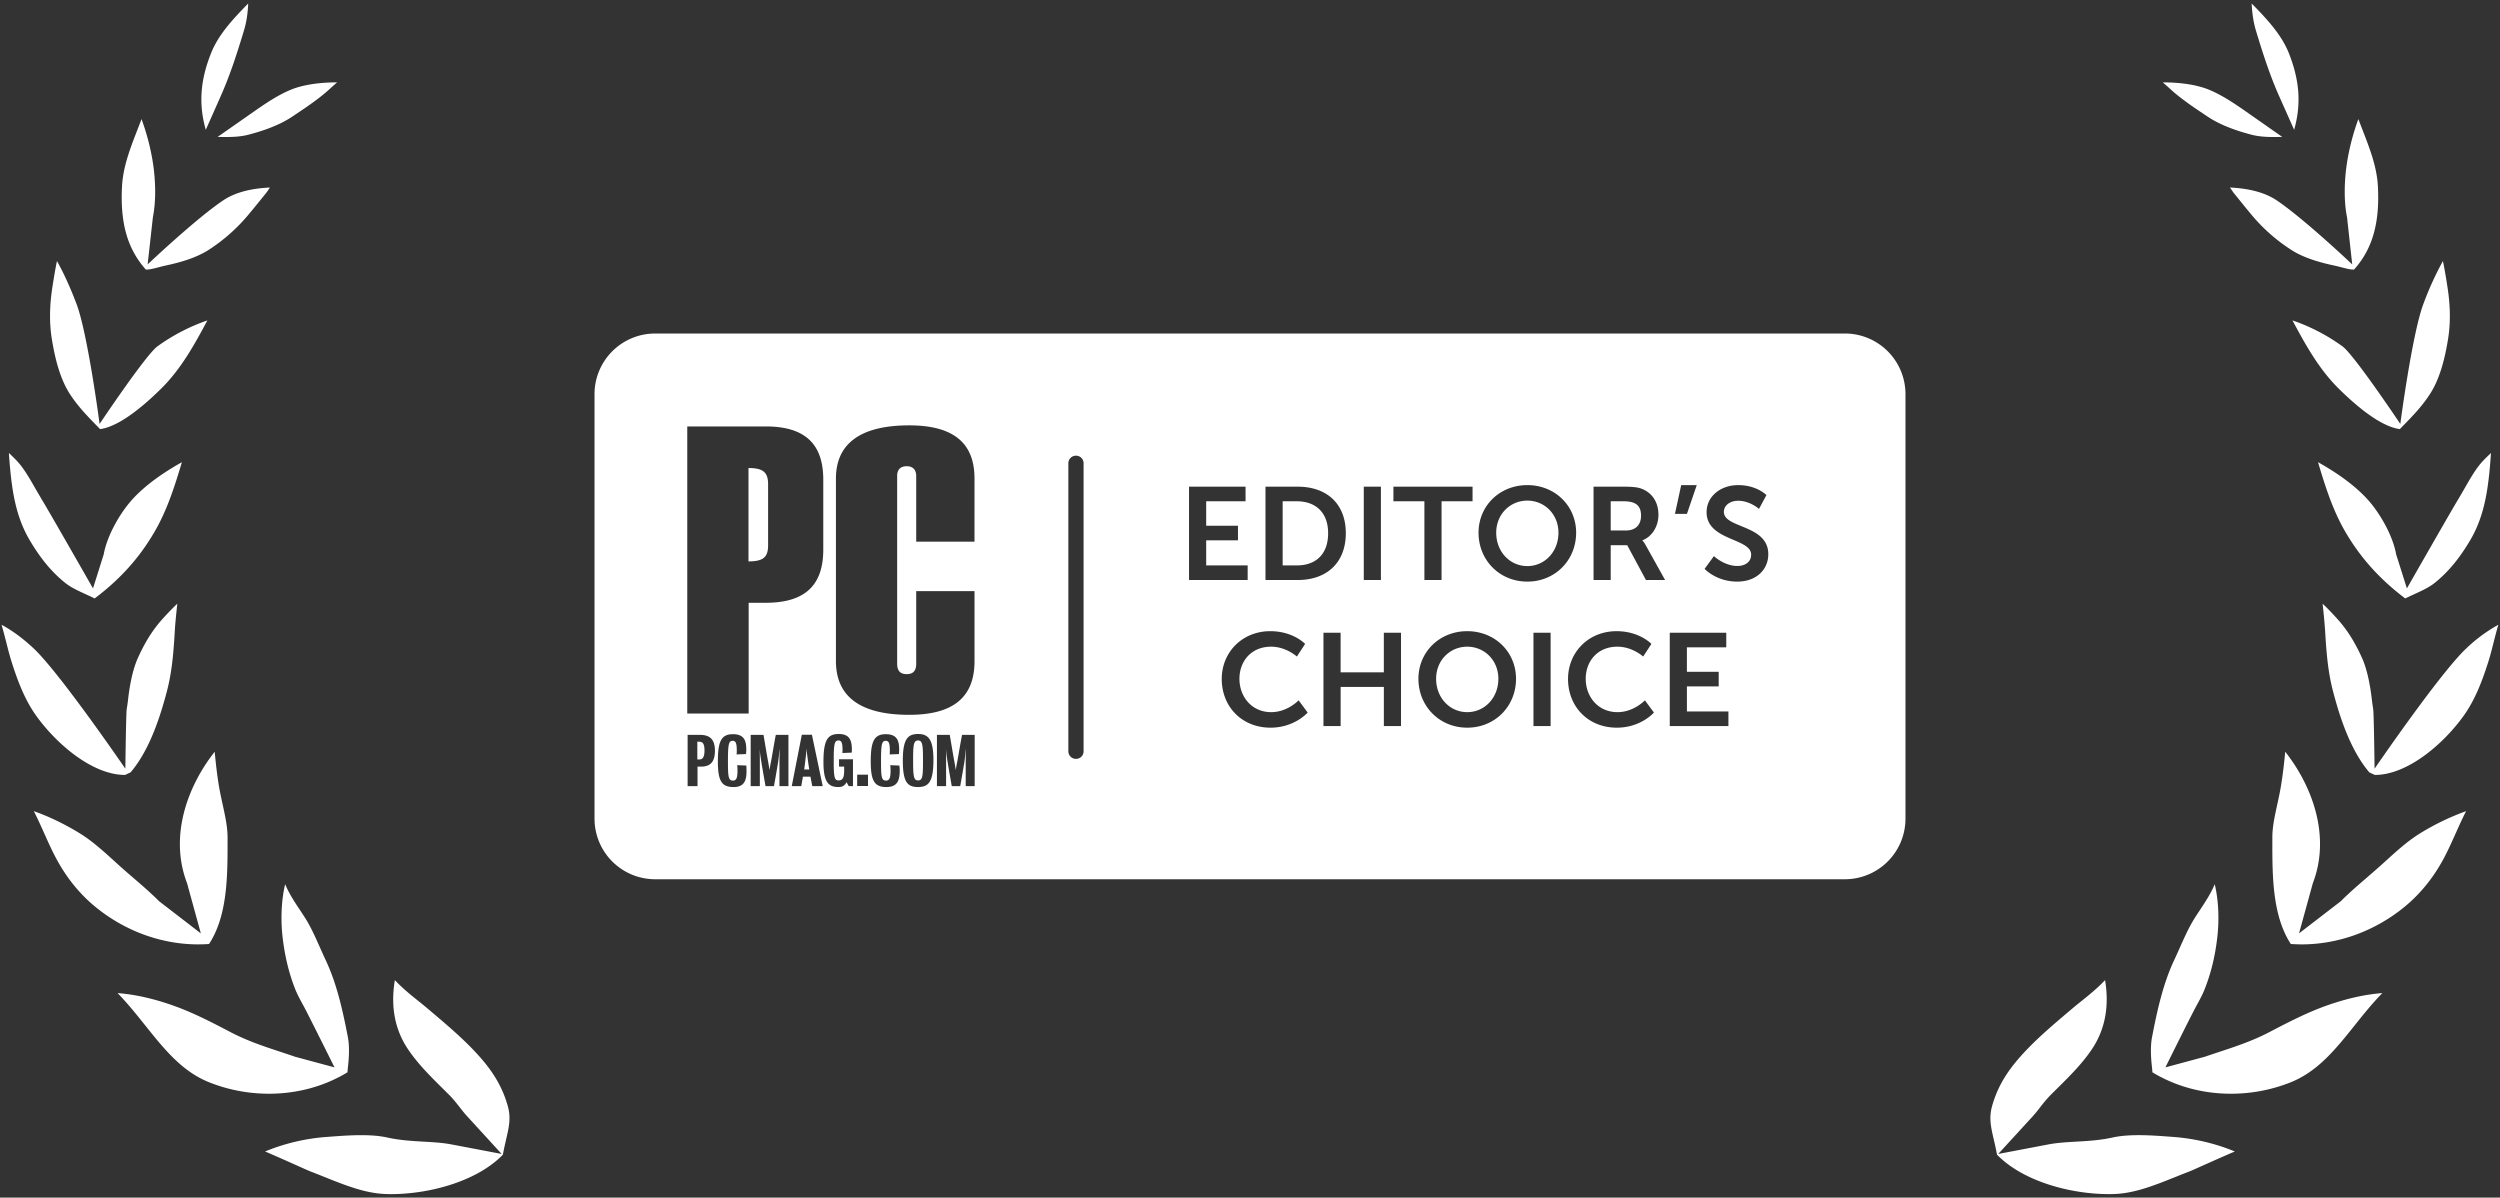 <svg xmlns="http://www.w3.org/2000/svg" width="167" height="80" viewBox="0 0 167 80">
    <rect x="0" y="0" width="167" height="80" fill="#333333" stroke="none"/>
    <g fill="#FFF" fill-rule="evenodd">
        <path d="M152.253 6.435c-.6-1.35-1.04-2.684-1.559-4.4-.176-.587-.252-1.187-.284-1.802 1.042 1.06 1.996 2.087 2.487 3.322.718 1.815.837 3.398.352 5.117l-.996-2.237zm-.36 2.717c-.444 0-.969-.018-1.491-.153-1.206-.312-2.185-.713-2.91-1.194l-.05-.034c-.874-.582-1.78-1.184-2.5-1.854-.151-.14-.313-.279-.472-.414h.006c1.283 0 2.378.182 3.173.526.925.4 1.765.989 2.656 1.613l2.149 1.503c-.187.004-.375.007-.562.007zm5.307 8.856c-.213 0-.511-.078-.8-.154a11.241 11.241 0 0 0-.466-.114c-.806-.172-1.981-.468-2.878-1.048a11.725 11.725 0 0 1-2.623-2.307c-.272-.325-.54-.655-.806-.985l-.397-.488c-.046-.058-.11-.157-.19-.272a1.951 1.951 0 0 0-.08-.114c.994.048 2.191.232 3.128.861 1.828 1.23 5.04 4.275 5.04 4.275l-.346-3.147c-.215-1.056-.204-2.45.026-3.825.156-.914.4-1.835.73-2.736.087.23.175.458.263.685.5 1.287.974 2.503 1.042 3.809.13 2.452-.36 4.179-1.592 5.558l-.051.002zm3.11 10.656c-.749-.095-2.023-.673-4.064-2.684-1.32-1.301-2.208-2.888-3.108-4.576 1.184.404 2.316.99 3.343 1.736.767.554 3.86 5.179 3.86 5.179s.79-6.025 1.544-8.024a21.09 21.09 0 0 1 1.303-2.859c.125.607.222 1.21.301 1.727.202 1.288.213 2.437.037 3.513-.167 1.012-.468 2.486-1.17 3.591-.533.844-1.163 1.492-1.895 2.242a6.384 6.384 0 0 0-.15.155zm.358 11.312c-1.717-1.298-2.994-2.723-4.008-4.465-.826-1.423-1.325-2.986-1.816-4.638 1.26.707 2.577 1.615 3.474 2.677.712.845 1.527 2.25 1.745 3.482l.718 2.273s2.592-4.54 3.281-5.706c.185-.309.367-.615.54-.92l.068-.118c.366-.635.74-1.291 1.18-1.758.168-.179.352-.359.548-.543-.147 2.078-.349 4.04-1.356 5.77-.727 1.245-1.485 2.165-2.387 2.894-.39.313-.86.53-1.36.758-.207.094-.414.19-.627.294zm-2.032 11.789l-.364-.17c-1.277-1.494-1.984-3.74-2.412-5.362-.324-1.22-.443-2.418-.534-3.956-.04-.66-.108-1.314-.176-1.949.412.387.752.761.928.954.687.748 1.215 1.58 1.718 2.698.29.649.519 1.637.647 2.783.02.185.054.395.088.619.045.289.09 3.968.09 3.968s4.306-6.292 6.074-7.985a10.354 10.354 0 0 1 2.197-1.633c-.125.409-.227.816-.326 1.211-.114.446-.219.868-.35 1.276-.397 1.242-.876 2.544-1.688 3.657-1.41 1.935-3.778 3.889-5.875 3.889h-.017zm-4.885 11.32c-.238 0-.482-.01-.724-.026-1.243-1.899-1.237-4.581-1.234-6.963v-.175c0-.685.161-1.42.332-2.199.09-.42.187-.856.255-1.292.12-.743.205-1.484.273-2.214 1.859 2.36 3.034 5.7 1.845 8.78l-.923 3.354 2.787-2.145c.525-.53 1.124-1.046 1.706-1.547.34-.295.681-.589 1.013-.888l.239-.216c.786-.713 1.527-1.387 2.358-1.897a16.445 16.445 0 0 1 3.057-1.472c-.258.505-.488 1.02-.715 1.526-.253.561-.491 1.092-.755 1.59-.693 1.306-1.584 2.41-2.651 3.284-1.973 1.612-4.408 2.5-6.863 2.5zm-4.728 9.976c-1.896 0-3.704-.495-5.245-1.433a2.43 2.43 0 0 0-.015-.238c-.073-.625-.139-1.433-.002-2.134.332-1.709.72-3.511 1.464-5.098.13-.277.258-.56.383-.845.273-.61.53-1.187.832-1.71.15-.265.329-.53.516-.812.335-.508.684-1.033.951-1.636.012-.029.026-.059.037-.089.278 1.164.295 2.472.173 3.53-.147 1.28-.423 2.417-.846 3.48-.144.37-.352.747-.57 1.147-.338.617-2.052 4.077-2.052 4.077l2.622-.706c.313-.107.622-.21.931-.312 1.116-.368 2.27-.748 3.406-1.344 1.309-.685 2.49-1.288 3.718-1.732 1.351-.487 2.631-.778 3.815-.868-.676.69-1.272 1.435-1.856 2.167-1.269 1.585-2.467 3.083-4.295 3.804-1.265.499-2.6.752-3.967.752zm-8.16 6.706c-2.481 0-5.694-.816-7.462-2.634a19.23 19.23 0 0 0-.213-.997c-.196-.848-.34-1.46-.113-2.264.292-1.031.772-1.938 1.512-2.85 1.028-1.268 2.356-2.392 3.639-3.479l.244-.206c.187-.158.383-.317.585-.477.502-.404 1.064-.855 1.564-1.39.29 1.75.002 3.285-.855 4.58-.655.988-1.493 1.818-2.381 2.696l-.4.397a8.905 8.905 0 0 0-.71.836 11.04 11.04 0 0 1-.482.586l-2.31 2.52 3.36-.639c.585-.111 1.203-.147 1.856-.184.783-.045 1.595-.092 2.418-.275.477-.106 1.05-.158 1.749-.158.743 0 1.493.057 2.22.112l.155.011a13.44 13.44 0 0 1 4.048.966c-.656.28-1.394.608-2.155.948-.386.173-.783.351-.874.385-.306.118-.619.242-.93.367-1.409.565-2.74 1.098-4.1 1.143-.121.004-.24.006-.365.006zM13.746 8.672c-.486-1.719-.37-3.302.352-5.117.49-1.235 1.444-2.262 2.483-3.322-.028.615-.105 1.215-.284 1.801-.516 1.717-.96 3.051-1.558 4.4l-.993 2.238zm.791.473l2.152-1.503c.891-.624 1.731-1.214 2.654-1.613.794-.344 1.893-.526 3.173-.526h.005a13.16 13.16 0 0 0-.468.414c-.724.67-1.626 1.272-2.503 1.854l-.048.034c-.724.48-1.703.882-2.91 1.194-.522.135-1.047.153-1.49.153-.19 0-.377-.003-.565-.007zm-4.745 8.863l-.051-.002c-1.23-1.38-1.72-3.106-1.59-5.558.069-1.306.54-2.522 1.04-3.81.087-.226.178-.454.263-.684.33.901.576 1.822.73 2.736.232 1.375.24 2.77.028 3.825l-.35 3.147s3.214-3.044 5.044-4.275c.937-.63 2.132-.813 3.125-.861a6.629 6.629 0 0 0-.076.114c-.08.115-.145.214-.193.272l-.395.488c-.267.33-.533.66-.809.985a11.71 11.71 0 0 1-2.62 2.307c-.9.58-2.074.876-2.88 1.048-.148.032-.304.072-.463.114-.29.076-.587.154-.803.154zM6.684 28.664l-.15-.155c-.733-.75-1.363-1.398-1.9-2.242-.697-1.105-1.001-2.579-1.166-3.59-.178-1.077-.164-2.226.034-3.514.083-.516.176-1.12.304-1.727.457.817.891 1.773 1.303 2.86.755 1.998 1.544 8.023 1.544 8.023s3.094-4.625 3.86-5.179a12.729 12.729 0 0 1 3.34-1.736c-.9 1.688-1.785 3.275-3.107 4.576-2.041 2.01-3.313 2.59-4.062 2.684zm-.36 11.312c-.21-.105-.42-.2-.625-.294-.5-.229-.973-.445-1.36-.758-.902-.729-1.66-1.649-2.386-2.894-1.01-1.73-1.21-3.692-1.36-5.77.196.184.383.364.55.543.438.467.815 1.123 1.179 1.758l.068.118c.176.305.357.611.54.92.692 1.166 3.283 5.706 3.283 5.706l.715-2.273c.222-1.233 1.036-2.637 1.748-3.482.895-1.062 2.214-1.97 3.475-2.677-.492 1.652-.994 3.215-1.82 4.638-1.01 1.742-2.287 3.167-4.007 4.465zm2.035 11.789h-.017c-2.1 0-4.465-1.954-5.878-3.89-.812-1.112-1.292-2.414-1.686-3.656-.13-.408-.239-.83-.35-1.276-.102-.395-.204-.802-.326-1.211.752.41 1.49.957 2.197 1.633 1.765 1.693 6.074 7.985 6.074 7.985s.045-3.68.09-3.968c.035-.224.066-.434.089-.62.124-1.145.354-2.133.647-2.782.5-1.118 1.03-1.95 1.714-2.698.176-.193.52-.567.931-.954-.068.635-.14 1.29-.176 1.95-.09 1.537-.21 2.735-.534 3.955-.431 1.623-1.135 3.868-2.412 5.361l-.363.17zm4.884 11.32h-.003c-2.452 0-4.89-.888-6.86-2.5-1.067-.873-1.96-1.978-2.65-3.285-.265-.497-.503-1.028-.756-1.59-.227-.506-.456-1.02-.715-1.525 1 .353 2.05.855 3.054 1.472.835.51 1.575 1.184 2.362 1.897l.238.216c.33.3.67.593 1.013.888.58.5 1.178 1.017 1.706 1.547l2.784 2.145-.92-3.353c-1.188-3.08-.016-6.422 1.846-8.78.068.73.15 1.47.27 2.213.07.436.167.872.258 1.292.17.778.329 1.514.332 2.2v.174c.002 2.382.008 5.064-1.238 6.963-.241.017-.482.025-.72.025zm4.726 9.976c-1.365 0-2.702-.253-3.968-.752-1.828-.72-3.026-2.219-4.294-3.804-.585-.732-1.18-1.477-1.854-2.167 1.184.09 2.461.381 3.812.868 1.232.444 2.413 1.047 3.718 1.732 1.138.596 2.29.976 3.409 1.344.307.102.619.205.93.312l2.623.706s-1.717-3.46-2.052-4.077c-.218-.4-.425-.778-.573-1.148-.42-1.062-.695-2.2-.843-3.478-.122-1.06-.105-2.367.17-3.53.015.03.026.059.04.088.264.603.613 1.128.951 1.636.187.281.363.547.517.812.3.523.556 1.1.828 1.71.128.284.253.568.383.845.747 1.587 1.136 3.389 1.468 5.098.136.7.07 1.51-.003 2.134-.011.085-.014.165-.017.238-1.538.938-3.346 1.433-5.245 1.433zm8.16 6.706c-.122 0-.244-.002-.363-.006-1.36-.045-2.691-.578-4.102-1.143a50.61 50.61 0 0 0-.93-.367 36.355 36.355 0 0 1-.872-.385c-.76-.34-1.499-.668-2.154-.948a13.401 13.401 0 0 1 4.044-.966l.16-.011c.723-.055 1.475-.112 2.216-.112.7 0 1.274.052 1.751.158.823.183 1.635.23 2.418.275.653.037 1.272.073 1.856.184l3.358.638-2.307-2.52c-.16-.171-.315-.372-.483-.585-.224-.284-.454-.578-.712-.836l-.4-.397c-.886-.878-1.723-1.708-2.379-2.695-.86-1.296-1.144-2.831-.854-4.581.5.535 1.058.986 1.564 1.39.198.16.397.319.584.477l.244.206c1.283 1.087 2.612 2.21 3.639 3.478.738.913 1.22 1.82 1.51 2.851.227.803.085 1.416-.114 2.264-.07.314-.147.637-.21.997-1.768 1.818-4.98 2.634-7.464 2.634z"/>
        <g fill-rule="nonzero">
            <path d="M43.764 22.278h79.472a4.05 4.05 0 0 1 4.05 4.051v28.355a4.05 4.05 0 0 1-4.05 4.05H43.764a4.05 4.05 0 0 1-4.05-4.05V26.329a4.05 4.05 0 0 1 4.05-4.05zm21.333 17.21h-3.894v4.837c0 .491-.208.707-.636.707-.417 0-.637-.204-.637-.707V31.802c0-.419.208-.658.637-.658.428 0 .636.251.636.658v4.382h3.894V31.97c0-2.071-1.053-3.556-4.36-3.556-3.293 0-4.897 1.245-4.897 3.556v12.188c0 2.358 1.604 3.592 4.898 3.592 3.294 0 4.36-1.485 4.36-3.592v-4.67zm-10.102-7.446c0-2.31-1.139-3.556-3.845-3.556h-5.241v19.18h4.102v-7.4h1.139c2.706 0 3.845-1.244 3.845-3.555v-4.67zm-4.996 5.46v-6.238c.93 0 1.31.251 1.31 1.077v4.095c0 .826-.38 1.065-1.31 1.065zM46.827 51.21c.588 0 .93-.276.93-1.066 0-.766-.354-1.054-.99-1.054h-.834v3.425h.662V51.21h.232zm-.134-1.665c.269 0 .367.156.367.599 0 .42-.123.587-.33.587h-.148v-1.186h.11zm2.302 3.03c.685 0 .894-.384.87-1.15 0-.084 0-.203-.013-.287l-.612-.024c.024.108.024.251.024.347 0 .407-.037.682-.294.682-.306 0-.343-.215-.343-1.293 0-1.137.05-1.364.319-1.364.22 0 .27.215.27.646 0 .06 0 .168-.013.263l.624-.023c.013-.06.025-.168.025-.276 0-.563-.098-1.053-.894-1.053-.784 0-1.004.49-1.004 1.82 0 1.292.245 1.711 1.04 1.711zm3.073-.06h.6V49.09h-.845c-.122.623-.232 1.33-.318 1.784-.037.18-.061.288-.098.563-.049-.275-.061-.371-.098-.575-.086-.443-.196-1.137-.306-1.772h-.857v3.425h.612v-1.557c0-.515 0-.622-.012-.958.024.336.061.575.122.958.086.527.27 1.557.27 1.557h.563s.184-1.03.27-1.557c.06-.395.073-.634.11-.958 0 .324-.013.443-.013.958v1.557zm2.192 0h.698l-.722-3.436h-.674l-.673 3.436h.636l.11-.635h.503l.122.635zm-.33-2c.06.431.122.898.134.886h-.343s.062-.467.11-.886c.025-.203.037-.407.05-.527 0 .12.024.324.049.527zm2.767 2h.282v-1.796h-.931v.49h.343v.228c0 .467-.074.694-.368.694-.257 0-.33-.131-.33-1.233 0-1.197.037-1.436.33-1.436.209 0 .258.227.258.622 0 .084 0 .144-.013.216l.625-.024c.012-.036.012-.144.012-.204 0-.658-.184-1.041-.87-1.041-.746 0-1.028.383-1.028 1.88 0 1.304.319 1.663.992 1.663.318 0 .44-.131.551-.323l.147.264zm.563-.767v.755h.723v-.755h-.723zm1.947.826c.698 0 .906-.383.894-1.149 0-.084-.012-.203-.024-.287l-.613-.024c.025.108.025.251.025.347 0 .407-.037.682-.294.682-.306 0-.343-.215-.343-1.293 0-1.137.05-1.364.319-1.364.22 0 .269.215.269.646 0 .06 0 .168-.012.263l.624-.023c0-.06.012-.168.012-.276 0-.563-.098-1.053-.893-1.053-.784 0-1.005.49-1.005 1.82 0 1.292.245 1.711 1.041 1.711zm2.119 0c.71 0 1.016-.347 1.028-1.771 0-1.39-.318-1.772-1.028-1.772s-1.017.37-1.017 1.772c0 1.448.306 1.771 1.017 1.771zm0-3.112c.306 0 .33.335.33 1.34 0 1.054-.024 1.33-.33 1.33-.294 0-.33-.288-.33-1.33 0-1.005.024-1.34.33-1.34zm3.183 3.053h.6V49.09h-.844c-.123.623-.233 1.33-.319 1.784-.037.18-.061.288-.098.563-.049-.275-.061-.371-.098-.575-.085-.443-.196-1.137-.306-1.772h-.857v3.425h.612v-1.557c0-.515 0-.622-.012-.958.024.336.061.575.122.958.086.527.27 1.557.27 1.557h.563s.184-1.03.27-1.557c.06-.395.073-.634.11-.958 0 .324-.013.443-.013.958v1.557zm14.918-13.77h3.917v-.975h-2.771v-1.677h2.123v-.975h-2.123v-1.633h2.63v-.975h-3.776v6.235zm5.108 0h2.15c1.945 0 3.215-1.159 3.215-3.126 0-1.967-1.27-3.109-3.216-3.109h-2.15v6.235zm1.146-.975v-4.285h.941c1.262 0 2.097.747 2.097 2.134 0 1.405-.818 2.151-2.097 2.151h-.941zm5.418.975h1.146V32.51H91.1v6.235zm4.051 0h1.146v-5.26h2.07v-.975H93.08v.975h2.07v5.26zm3.616-3.161c0 1.835 1.403 3.267 3.26 3.267 1.856 0 3.26-1.432 3.26-3.267 0-1.783-1.404-3.179-3.26-3.179-1.857 0-3.26 1.396-3.26 3.179zm1.181 0c0-1.23.924-2.143 2.079-2.143 1.154 0 2.078.914 2.078 2.143 0 1.282-.924 2.23-2.078 2.23-1.155 0-2.079-.948-2.079-2.23zm6.502 3.161h1.146v-2.327h1.102l1.252 2.327h1.28l-1.297-2.327a1.524 1.524 0 0 0-.214-.307v-.018c.667-.263 1.066-.957 1.066-1.703 0-.826-.4-1.423-1.03-1.704-.275-.123-.586-.176-1.27-.176h-2.035v6.235zm1.146-3.31v-1.95h.87c.898 0 1.156.369 1.156.966 0 .624-.382.984-.995.984h-1.03zm4.291-1.107h.8l.657-1.923h-1.04l-.417 1.923zm1.98 3.67s.774.853 2.177.853c1.315 0 2.079-.835 2.079-1.827 0-1.993-2.967-1.721-2.967-2.828 0-.439.417-.746.95-.746.791 0 1.395.544 1.395.544l.498-.922s-.64-.667-1.884-.667c-1.208 0-2.114.773-2.114 1.809 0 1.914 2.976 1.721 2.976 2.836 0 .51-.435.756-.915.756-.888 0-1.572-.659-1.572-.659l-.622.852zm-32.254 7.36c0 1.836 1.333 3.25 3.26 3.25 1.608 0 2.479-1.01 2.479-1.01l-.604-.817s-.738.79-1.83.79c-1.315 0-2.123-1.045-2.123-2.23 0-1.16.781-2.143 2.114-2.143 1.004 0 1.723.659 1.723.659l.55-.843s-.79-.852-2.327-.852c-1.856 0-3.242 1.388-3.242 3.197zm6.796 3.144h1.146v-2.617h2.887v2.617h1.146v-6.235H92.44v2.644h-2.887v-2.644h-1.146v6.235zm6.342-3.161c0 1.835 1.404 3.267 3.26 3.267 1.857 0 3.26-1.432 3.26-3.267 0-1.783-1.403-3.179-3.26-3.179-1.856 0-3.26 1.396-3.26 3.179zm1.182 0c0-1.23.924-2.143 2.078-2.143 1.155 0 2.08.914 2.08 2.143 0 1.282-.925 2.23-2.08 2.23-1.154 0-2.078-.948-2.078-2.23zm6.502 3.161h1.146v-6.235h-1.146v6.235zm2.31-3.143c0 1.835 1.332 3.249 3.26 3.249 1.608 0 2.478-1.01 2.478-1.01l-.604-.817s-.737.79-1.83.79c-1.314 0-2.123-1.045-2.123-2.23 0-1.16.782-2.143 2.115-2.143 1.003 0 1.723.659 1.723.659l.55-.843s-.79-.852-2.327-.852c-1.856 0-3.242 1.388-3.242 3.197zm6.796 3.143h3.917v-.975h-2.772V45.85h2.124v-.974h-2.124v-1.634h2.63v-.975h-3.775v6.235zM71.873 30.44a.506.506 0 0 0-.507.506v19.24c0 .28.227.507.507.507h.005c.28 0 .506-.227.506-.507v-19.24a.506.506 0 0 0-.506-.506h-.005z"/>
        </g>
    </g>
</svg>
